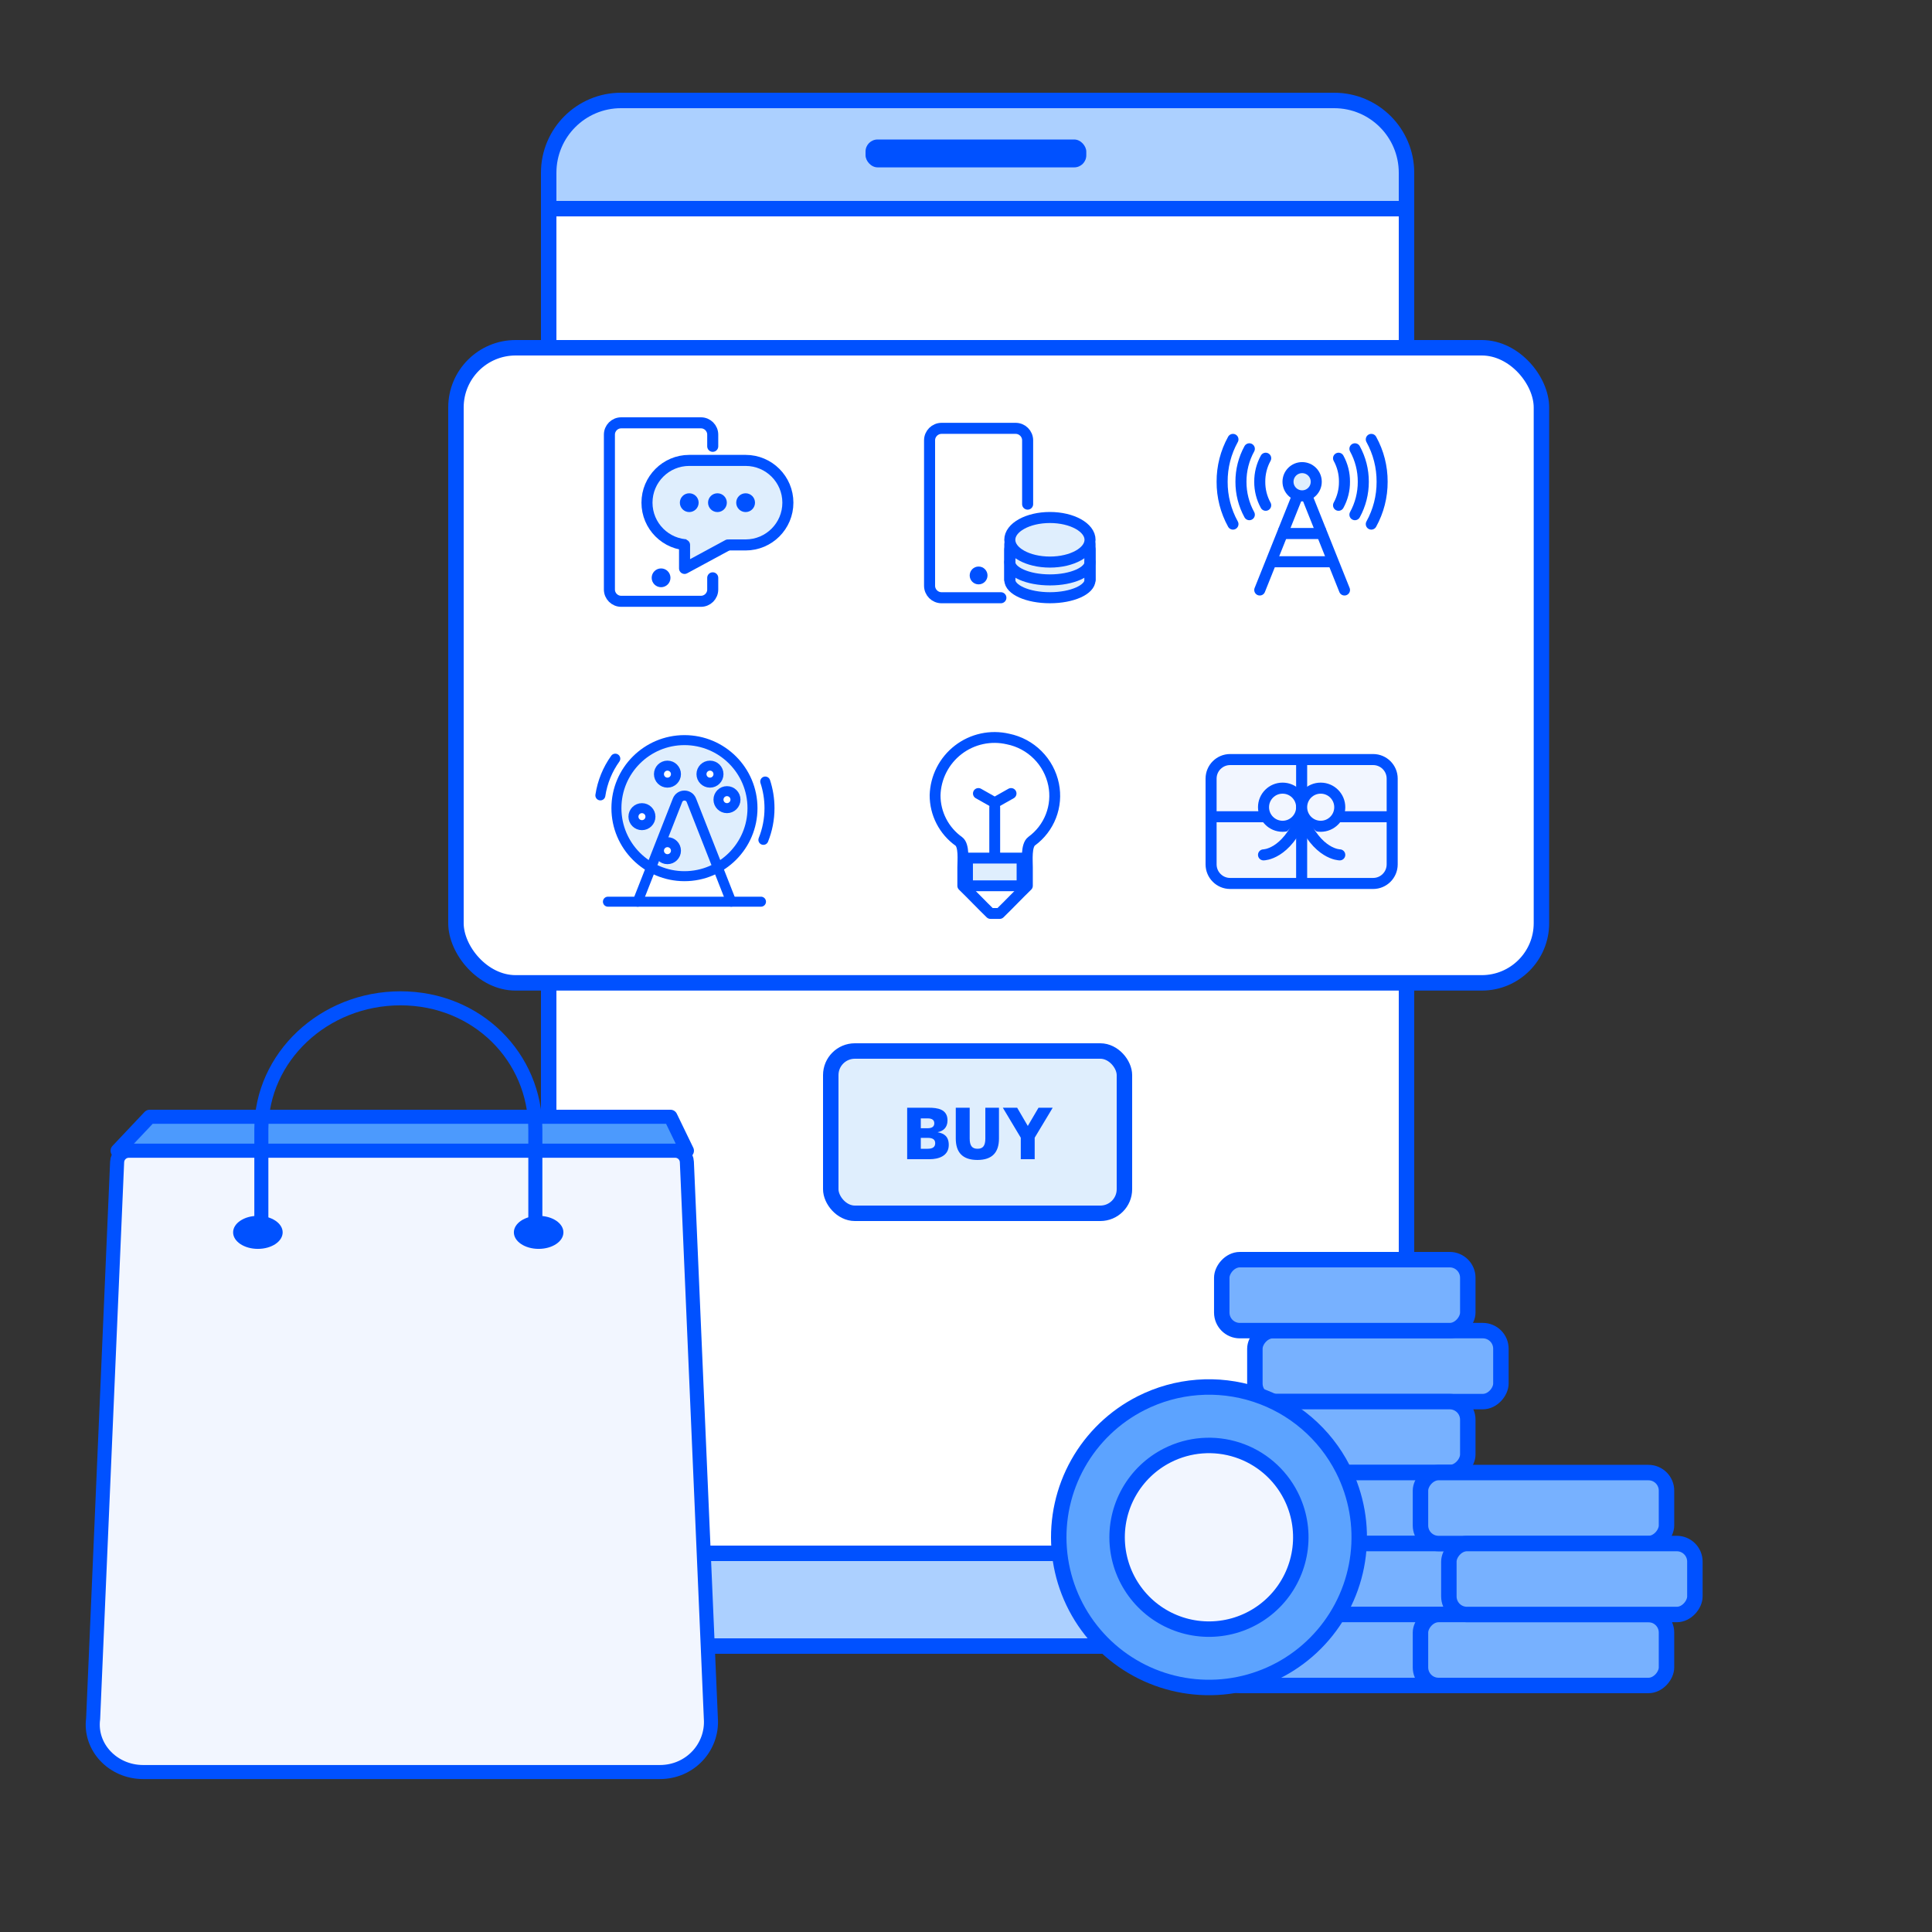 <svg width="250" height="250" viewBox="0 0 250 250" fill="none" xmlns="http://www.w3.org/2000/svg">
<rect x="0" y="0" width="250" height="250" fill="#333333" stroke="none"/>
<g clip-path="url(#clip0_2570_26670)">
<path d="M71 22.357C71 17.189 75.189 13 80.357 13H172.643C177.811 13 182 17.189 182 22.357V27H71V22.357Z" fill="#ACD0FF" stroke="#0051FF" stroke-width="2"/>
<rect x="71" y="27" width="111" height="174" fill="white" stroke="#0051FF" stroke-width="2"/>
<rect x="107.5" y="136" width="38" height="21" rx="3.117" fill="#DFEEFD"/>
<rect x="107.5" y="136" width="38" height="21" rx="3.117" stroke="#0051FF" stroke-width="2"/>
<path d="M120.294 150H117.387V143.34H120.186C121.293 143.34 122.607 143.511 122.607 144.978C122.607 145.941 122.013 146.373 121.347 146.499V146.517C122.157 146.661 122.769 147.048 122.769 148.155C122.769 149.604 121.419 150 120.294 150ZM119.151 144.717V145.995H120.006C120.654 145.995 120.897 145.743 120.897 145.356C120.897 144.96 120.654 144.717 120.024 144.717H119.151ZM119.151 147.237V148.65H120.051C120.726 148.65 121.014 148.389 121.014 147.93C121.014 147.471 120.717 147.237 120.033 147.237H119.151ZM126.476 150.099C124.532 150.099 123.677 149.091 123.677 147.327V143.34H125.477V147.318C125.477 148.236 125.774 148.65 126.494 148.65C127.214 148.65 127.502 148.236 127.502 147.318V143.34H129.266V147.327C129.266 149.091 128.42 150.099 126.476 150.099ZM133.888 150H132.088V147.219L129.766 143.34H131.62L132.997 145.698L134.383 143.34H136.219L133.888 147.219V150Z" fill="#0051FF"/>
<path d="M71 201H182V203C182 208.523 177.523 213 172 213H80.357C75.189 213 71 208.811 71 203.643V201Z" fill="#ACD0FF" stroke="#0051FF" stroke-width="2"/>
<rect x="112" y="18.051" width="28.565" height="3.607" rx="1.559" fill="#0051FF"/>
<rect x="59" y="45" width="140.461" height="82.182" rx="7.72" fill="white" stroke="#0051FF" stroke-width="2"/>
<path d="M85.543 75.985C86.214 75.985 86.758 75.441 86.758 74.77C86.758 74.098 86.214 73.554 85.543 73.554C84.872 73.554 84.327 74.098 84.327 74.77C84.327 75.441 84.872 75.985 85.543 75.985Z" fill="#0051FF"/>
<path d="M96.481 59.576H89.189C86.168 59.576 83.719 62.025 83.719 65.046C83.719 68.067 86.168 70.515 89.189 70.515H96.481C99.502 70.515 101.951 68.067 101.951 65.046C101.951 62.025 99.502 59.576 96.481 59.576Z" fill="#DFEEFD" stroke="#0051FF" stroke-width="1.429" stroke-linecap="round" stroke-linejoin="round"/>
<path d="M94.293 68.571H88.824V71.002H94.293V68.571Z" fill="#DFEEFD"/>
<path d="M94.197 70.516L88.581 73.554V70.516" fill="#DFEEFD"/>
<path d="M94.197 70.516L88.581 73.554V70.516" stroke="#0051FF" stroke-width="1.429" stroke-linecap="round" stroke-linejoin="round"/>
<path d="M92.836 66.261C93.508 66.261 94.052 65.717 94.052 65.046C94.052 64.374 93.508 63.83 92.836 63.83C92.165 63.83 91.621 64.374 91.621 65.046C91.621 65.717 92.165 66.261 92.836 66.261Z" fill="#0051FF"/>
<path d="M96.482 66.261C97.153 66.261 97.697 65.717 97.697 65.046C97.697 64.374 97.153 63.83 96.482 63.83C95.81 63.83 95.266 64.374 95.266 65.046C95.266 65.717 95.81 66.261 96.482 66.261Z" fill="#0051FF"/>
<path d="M89.188 66.261C89.859 66.261 90.404 65.717 90.404 65.046C90.404 64.374 89.859 63.83 89.188 63.83C88.517 63.83 87.973 64.374 87.973 65.046C87.973 65.717 88.517 66.261 89.188 66.261Z" fill="#0051FF"/>
<path d="M92.227 57.753V56.24C92.227 55.398 91.544 54.714 90.701 54.714H80.383C79.54 54.714 78.857 55.398 78.857 56.24V76.282C78.857 77.125 79.54 77.808 80.383 77.808H90.701C91.544 77.808 92.227 77.125 92.227 76.282V74.77" stroke="#0051FF" stroke-width="1.429" stroke-linecap="round"/>
<path d="M126.63 75.617C127.268 75.617 127.784 75.1 127.784 74.463C127.784 73.826 127.268 73.31 126.63 73.31C125.993 73.31 125.477 73.826 125.477 74.463C125.477 75.1 125.993 75.617 126.63 75.617Z" fill="#0051FF"/>
<path d="M129.514 77.347C126.379 77.347 123.517 77.347 121.837 77.347C120.979 77.347 120.286 76.651 120.286 75.793V56.981C120.286 56.124 120.981 55.428 121.839 55.428H131.422C132.28 55.428 132.975 56.124 132.975 56.981V65.234" stroke="#0051FF" stroke-width="1.429" stroke-linecap="round"/>
<path d="M135.859 77.346C138.726 77.346 141.05 76.313 141.05 75.039V71.122C141.05 70.907 140.876 70.733 140.662 70.733H131.056C130.842 70.733 130.668 70.907 130.668 71.122V75.039C130.668 76.313 132.992 77.346 135.859 77.346Z" fill="#DFEEFD" stroke="#0051FF" stroke-width="1.429" stroke-linecap="round"/>
<path d="M141.05 72.732C141.05 74.006 138.726 75.039 135.859 75.039C132.992 75.039 130.668 74.006 130.668 72.732" stroke="#0051FF" stroke-width="1.429" stroke-linecap="round"/>
<path d="M135.859 72.732C138.726 72.732 141.05 71.441 141.05 69.848C141.05 68.256 138.726 66.964 135.859 66.964C132.992 66.964 130.668 68.256 130.668 69.848C130.668 71.441 132.992 72.732 135.859 72.732Z" fill="#DFEEFD" stroke="#0051FF" stroke-width="1.429" stroke-linecap="round"/>
<path d="M130.668 70.424V75.039" stroke="#0051FF" stroke-width="1.429" stroke-linecap="round" stroke-linejoin="round"/>
<path d="M141.05 70.424V75.039" stroke="#0051FF" stroke-width="1.429" stroke-linecap="round" stroke-linejoin="round"/>
<path d="M168.495 64.164C169.504 64.164 170.322 63.346 170.322 62.337C170.322 61.328 169.504 60.51 168.495 60.51C167.486 60.51 166.668 61.328 166.668 62.337C166.668 63.346 167.486 64.164 168.495 64.164Z" fill="#DFEEFD" stroke="#0051FF" stroke-width="1.429" stroke-linecap="round" stroke-linejoin="round"/>
<path d="M163.013 76.344L167.885 64.165" stroke="#0051FF" stroke-width="1.429" stroke-linecap="round" stroke-linejoin="round"/>
<path d="M173.976 76.344L169.104 64.165" stroke="#0051FF" stroke-width="1.429" stroke-linecap="round" stroke-linejoin="round"/>
<path d="M171.538 69.037H165.449" stroke="#0051FF" stroke-width="1.429" stroke-linejoin="round"/>
<path d="M164.232 72.689H172.758" stroke="#0051FF" stroke-width="1.429" stroke-linejoin="round"/>
<path d="M163.781 65.383C163.268 64.451 163.004 63.403 163.013 62.339C163.004 61.275 163.268 60.226 163.781 59.294" stroke="#0051FF" stroke-width="1.429" stroke-linecap="round" stroke-linejoin="round"/>
<path d="M173.207 59.294C173.72 60.226 173.984 61.275 173.974 62.339C173.984 63.403 173.72 64.451 173.207 65.383" stroke="#0051FF" stroke-width="1.429" stroke-linecap="round" stroke-linejoin="round"/>
<path d="M161.663 66.6C160.946 65.294 160.573 63.827 160.579 62.337C160.573 60.848 160.946 59.381 161.663 58.075" stroke="#0051FF" stroke-width="1.429" stroke-linecap="round" stroke-linejoin="round"/>
<path d="M175.326 58.075C176.043 59.381 176.416 60.848 176.41 62.337C176.416 63.827 176.043 65.294 175.326 66.6" stroke="#0051FF" stroke-width="1.429" stroke-linecap="round" stroke-linejoin="round"/>
<path d="M177.445 56.857C178.373 58.534 178.855 60.421 178.846 62.338C178.855 64.254 178.373 66.141 177.445 67.818" stroke="#0051FF" stroke-width="1.429" stroke-linecap="round" stroke-linejoin="round"/>
<path d="M159.544 67.818C158.616 66.141 158.133 64.254 158.143 62.338C158.133 60.421 158.616 58.534 159.544 56.857" stroke="#0051FF" stroke-width="1.429" stroke-linecap="round" stroke-linejoin="round"/>
<circle cx="88.568" cy="104.574" r="8.803" fill="#DFEEFD" stroke="#0051FF" stroke-width="1.294"/>
<path d="M98.782 108.676C99.291 107.408 99.572 106.025 99.572 104.575C99.572 103.372 99.379 102.214 99.022 101.13" stroke="#0051FF" stroke-width="1.294" stroke-linecap="round"/>
<path d="M79.618 98.171C78.629 99.552 77.951 101.17 77.687 102.924" stroke="#0051FF" stroke-width="1.294" stroke-linecap="round"/>
<circle cx="86.368" cy="110.076" r="1.1" fill="white" stroke="#0051FF" stroke-width="1.294"/>
<circle cx="86.368" cy="100.173" r="1.1" fill="white" stroke="#0051FF" stroke-width="1.294"/>
<circle cx="83.067" cy="105.675" r="1.1" fill="white" stroke="#0051FF" stroke-width="1.294"/>
<circle cx="91.871" cy="100.173" r="1.1" fill="white" stroke="#0051FF" stroke-width="1.294"/>
<circle cx="94.07" cy="103.474" r="1.1" fill="white" stroke="#0051FF" stroke-width="1.294"/>
<path d="M94.619 116.678L89.464 103.557C89.144 102.742 87.991 102.742 87.671 103.557L82.516 116.678" stroke="#0051FF" stroke-width="1.294" stroke-linecap="round"/>
<path d="M78.665 116.678H98.471" stroke="#0051FF" stroke-width="1.294" stroke-linecap="round"/>
<path d="M136.336 101.518C136.615 102.884 136.495 104.302 135.991 105.602C135.487 106.902 134.62 108.03 133.493 108.851C132.765 109.389 132.944 111.347 132.944 112.231V114.62C131.845 115.683 130.46 117.14 129.361 118.203H128.166C127.068 117.14 125.682 115.683 124.583 114.62V112.231C124.583 111.371 124.786 109.401 124.07 108.875C123.118 108.197 122.343 107.301 121.809 106.262C121.274 105.223 120.997 104.071 121 102.903C121.032 101.763 121.317 100.645 121.835 99.629C122.353 98.613 123.09 97.724 123.993 97.028C124.896 96.332 125.942 95.845 127.057 95.603C128.171 95.361 129.325 95.37 130.436 95.629C131.889 95.923 133.223 96.638 134.272 97.685C135.322 98.732 136.039 100.065 136.336 101.518V101.518Z" stroke="#0051FF" stroke-width="1.402" stroke-linecap="round" stroke-linejoin="round"/>
<path d="M132.253 111.037H125.194V114.62H132.253V111.037Z" fill="#DFEEFD" stroke="#0051FF" stroke-width="1.402" stroke-linecap="round" stroke-linejoin="round"/>
<path d="M126.604 102.677L128.718 103.871L130.832 102.677" stroke="#0051FF" stroke-width="1.402" stroke-linecap="round" stroke-linejoin="round"/>
<path d="M128.717 104.468V110.918" stroke="#0051FF" stroke-width="1.402" stroke-linecap="round" stroke-linejoin="round"/>
<path d="M177.681 98.286H159.181C157.819 98.286 156.714 99.39 156.714 100.752V111.852C156.714 113.215 157.819 114.319 159.181 114.319H177.681C179.044 114.319 180.148 113.215 180.148 111.852V100.752C180.148 99.39 179.044 98.286 177.681 98.286Z" fill="#F2F6FF" stroke="#0051FF" stroke-width="1.429" stroke-linecap="round" stroke-linejoin="round"/>
<path d="M163.498 105.686H157.331" stroke="#0051FF" stroke-width="1.429" stroke-linecap="round" stroke-linejoin="round"/>
<path d="M179.531 105.686H173.365" stroke="#0051FF" stroke-width="1.429" stroke-linecap="round" stroke-linejoin="round"/>
<path d="M168.432 98.904V113.704" stroke="#0051FF" stroke-width="1.429" stroke-linecap="round" stroke-linejoin="round"/>
<path d="M165.965 106.92C167.328 106.92 168.432 105.815 168.432 104.453C168.432 103.091 167.328 101.986 165.965 101.986C164.603 101.986 163.499 103.091 163.499 104.453C163.499 105.815 164.603 106.92 165.965 106.92Z" fill="#F2F6FF" stroke="#0051FF" stroke-width="1.429" stroke-linecap="round" stroke-linejoin="round"/>
<path d="M170.898 106.92C172.261 106.92 173.365 105.815 173.365 104.453C173.365 103.091 172.261 101.986 170.898 101.986C169.536 101.986 168.432 103.091 168.432 104.453C168.432 105.815 169.536 106.92 170.898 106.92Z" fill="#F2F6FF" stroke="#0051FF" stroke-width="1.429" stroke-linecap="round" stroke-linejoin="round"/>
<path d="M163.499 110.619C163.499 110.619 166.424 110.619 168.432 105.686L163.499 110.619Z" fill="#F2F6FF"/>
<path d="M163.499 110.619C163.499 110.619 166.424 110.619 168.432 105.686" stroke="#0051FF" stroke-width="1.429" stroke-linecap="round" stroke-linejoin="round"/>
<path d="M173.365 110.619C173.365 110.619 170.44 110.619 168.432 105.686L173.365 110.619Z" fill="#F2F6FF"/>
<path d="M173.365 110.619C173.365 110.619 170.44 110.619 168.432 105.686" stroke="#0051FF" stroke-width="1.429" stroke-linecap="round" stroke-linejoin="round"/>
<rect width="31.835" height="9.183" rx="2.339" transform="matrix(-1 0 0 1 194.216 172.183)" fill="#77B1FF" stroke="#0051FF" stroke-width="2" stroke-linejoin="round"/>
<rect width="31.835" height="9.183" rx="2.339" transform="matrix(-1 0 0 1 189.931 181.367)" fill="#77B1FF" stroke="#0051FF" stroke-width="2" stroke-linejoin="round"/>
<rect width="31.835" height="9.183" rx="2.339" transform="matrix(-1 0 0 1 189.931 163)" fill="#77B1FF" stroke="#0051FF" stroke-width="2" stroke-linejoin="round"/>
<rect width="31.835" height="9.183" rx="2.339" transform="matrix(-1 0 0 1 189.931 190.549)" fill="#77B1FF" stroke="#0051FF" stroke-width="2" stroke-linejoin="round"/>
<rect width="31.835" height="9.183" rx="2.339" transform="matrix(-1 0 0 1 189.931 199.733)" fill="#77B1FF" stroke="#0051FF" stroke-width="2" stroke-linejoin="round"/>
<rect width="31.835" height="9.183" rx="2.339" transform="matrix(-1 0 0 1 189.931 208.916)" fill="#77B1FF" stroke="#0051FF" stroke-width="2" stroke-linejoin="round"/>
<rect width="31.835" height="9.183" rx="2.339" transform="matrix(-1 0 0 1 215.644 208.916)" fill="#77B1FF" stroke="#0051FF" stroke-width="2" stroke-linejoin="round"/>
<rect width="31.835" height="9.183" rx="2.339" transform="matrix(-1 0 0 1 215.644 190.549)" fill="#77B1FF" stroke="#0051FF" stroke-width="2" stroke-linejoin="round"/>
<path d="M173.777 190.115C175.518 193.543 176.203 197.411 175.746 201.229C175.289 205.047 173.709 208.644 171.208 211.564C168.706 214.485 165.395 216.599 161.692 217.637C157.99 218.676 154.062 218.592 150.407 217.399C146.752 216.205 143.532 213.954 141.156 210.93C138.78 207.907 137.354 204.248 137.058 200.414C136.762 196.58 137.609 192.743 139.493 189.391C141.377 186.039 144.213 183.32 147.642 181.58C152.24 179.247 157.576 178.836 162.477 180.436C167.378 182.037 171.442 185.518 173.777 190.115Z" fill="#5CA3FF" stroke="#0051FF" stroke-width="2" stroke-linejoin="round"/>
<path d="M168.239 200.336C168.519 198.001 168.099 195.636 167.034 193.54C165.607 190.731 163.123 188.604 160.128 187.626C157.133 186.648 153.872 186.9 151.062 188.325C148.965 189.388 147.231 191.05 146.078 193.099C144.926 195.149 144.407 197.493 144.588 199.837C144.768 202.181 145.64 204.42 147.093 206.268C148.545 208.117 150.513 209.493 152.749 210.223C154.983 210.952 157.385 211.003 159.648 210.368C161.912 209.733 163.937 208.44 165.466 206.655C166.995 204.869 167.96 202.67 168.239 200.336Z" fill="#F2F6FF" stroke="#0051FF" stroke-width="2"/>
<rect width="31.835" height="9.183" rx="2.339" transform="matrix(-1 0 0 1 219.318 199.733)" fill="#77B1FF" stroke="#0051FF" stroke-width="2" stroke-linejoin="round"/>
<path d="M86.759 144.508L19.368 144.508L15.218 148.902H88.888L86.759 144.508Z" fill="#4C9AFD" stroke="#0051FF" stroke-width="1.818" stroke-linecap="round" stroke-linejoin="round"/>
<path d="M85.386 229.301H18.529C14.618 229.301 11.563 226.081 12.052 222.4L15.156 150.355C15.191 149.543 15.86 148.903 16.672 148.903H87.365C88.178 148.903 88.846 149.543 88.881 150.355L91.986 222.4C92.23 226.081 89.297 229.301 85.386 229.301Z" fill="#F2F6FF" stroke="#0051FF" stroke-width="1.818" stroke-linecap="round" stroke-linejoin="round"/>
<path d="M69.273 159.182V146.138C69.273 136.79 61.745 129.182 51.821 129.182C41.896 129.182 33.818 136.79 33.818 146.138V159.182" stroke="#0051FF" stroke-width="1.818" stroke-linecap="round" stroke-linejoin="round"/>
<path d="M33.37 161.604C35.141 161.604 36.576 160.647 36.576 159.467C36.576 158.286 35.141 157.33 33.37 157.33C31.6 157.33 30.165 158.286 30.165 159.467C30.165 160.647 31.6 161.604 33.37 161.604Z" fill="#0051FF"/>
<path d="M69.7 161.604C71.471 161.604 72.906 160.647 72.906 159.467C72.906 158.286 71.471 157.33 69.7 157.33C67.93 157.33 66.495 158.286 66.495 159.467C66.495 160.647 67.93 161.604 69.7 161.604Z" fill="#0051FF"/>
</g>
<defs>
<clipPath id="clip0_2570_26670">
<rect width="250" height="250" fill="white"/>
</clipPath>
</defs>
</svg>
